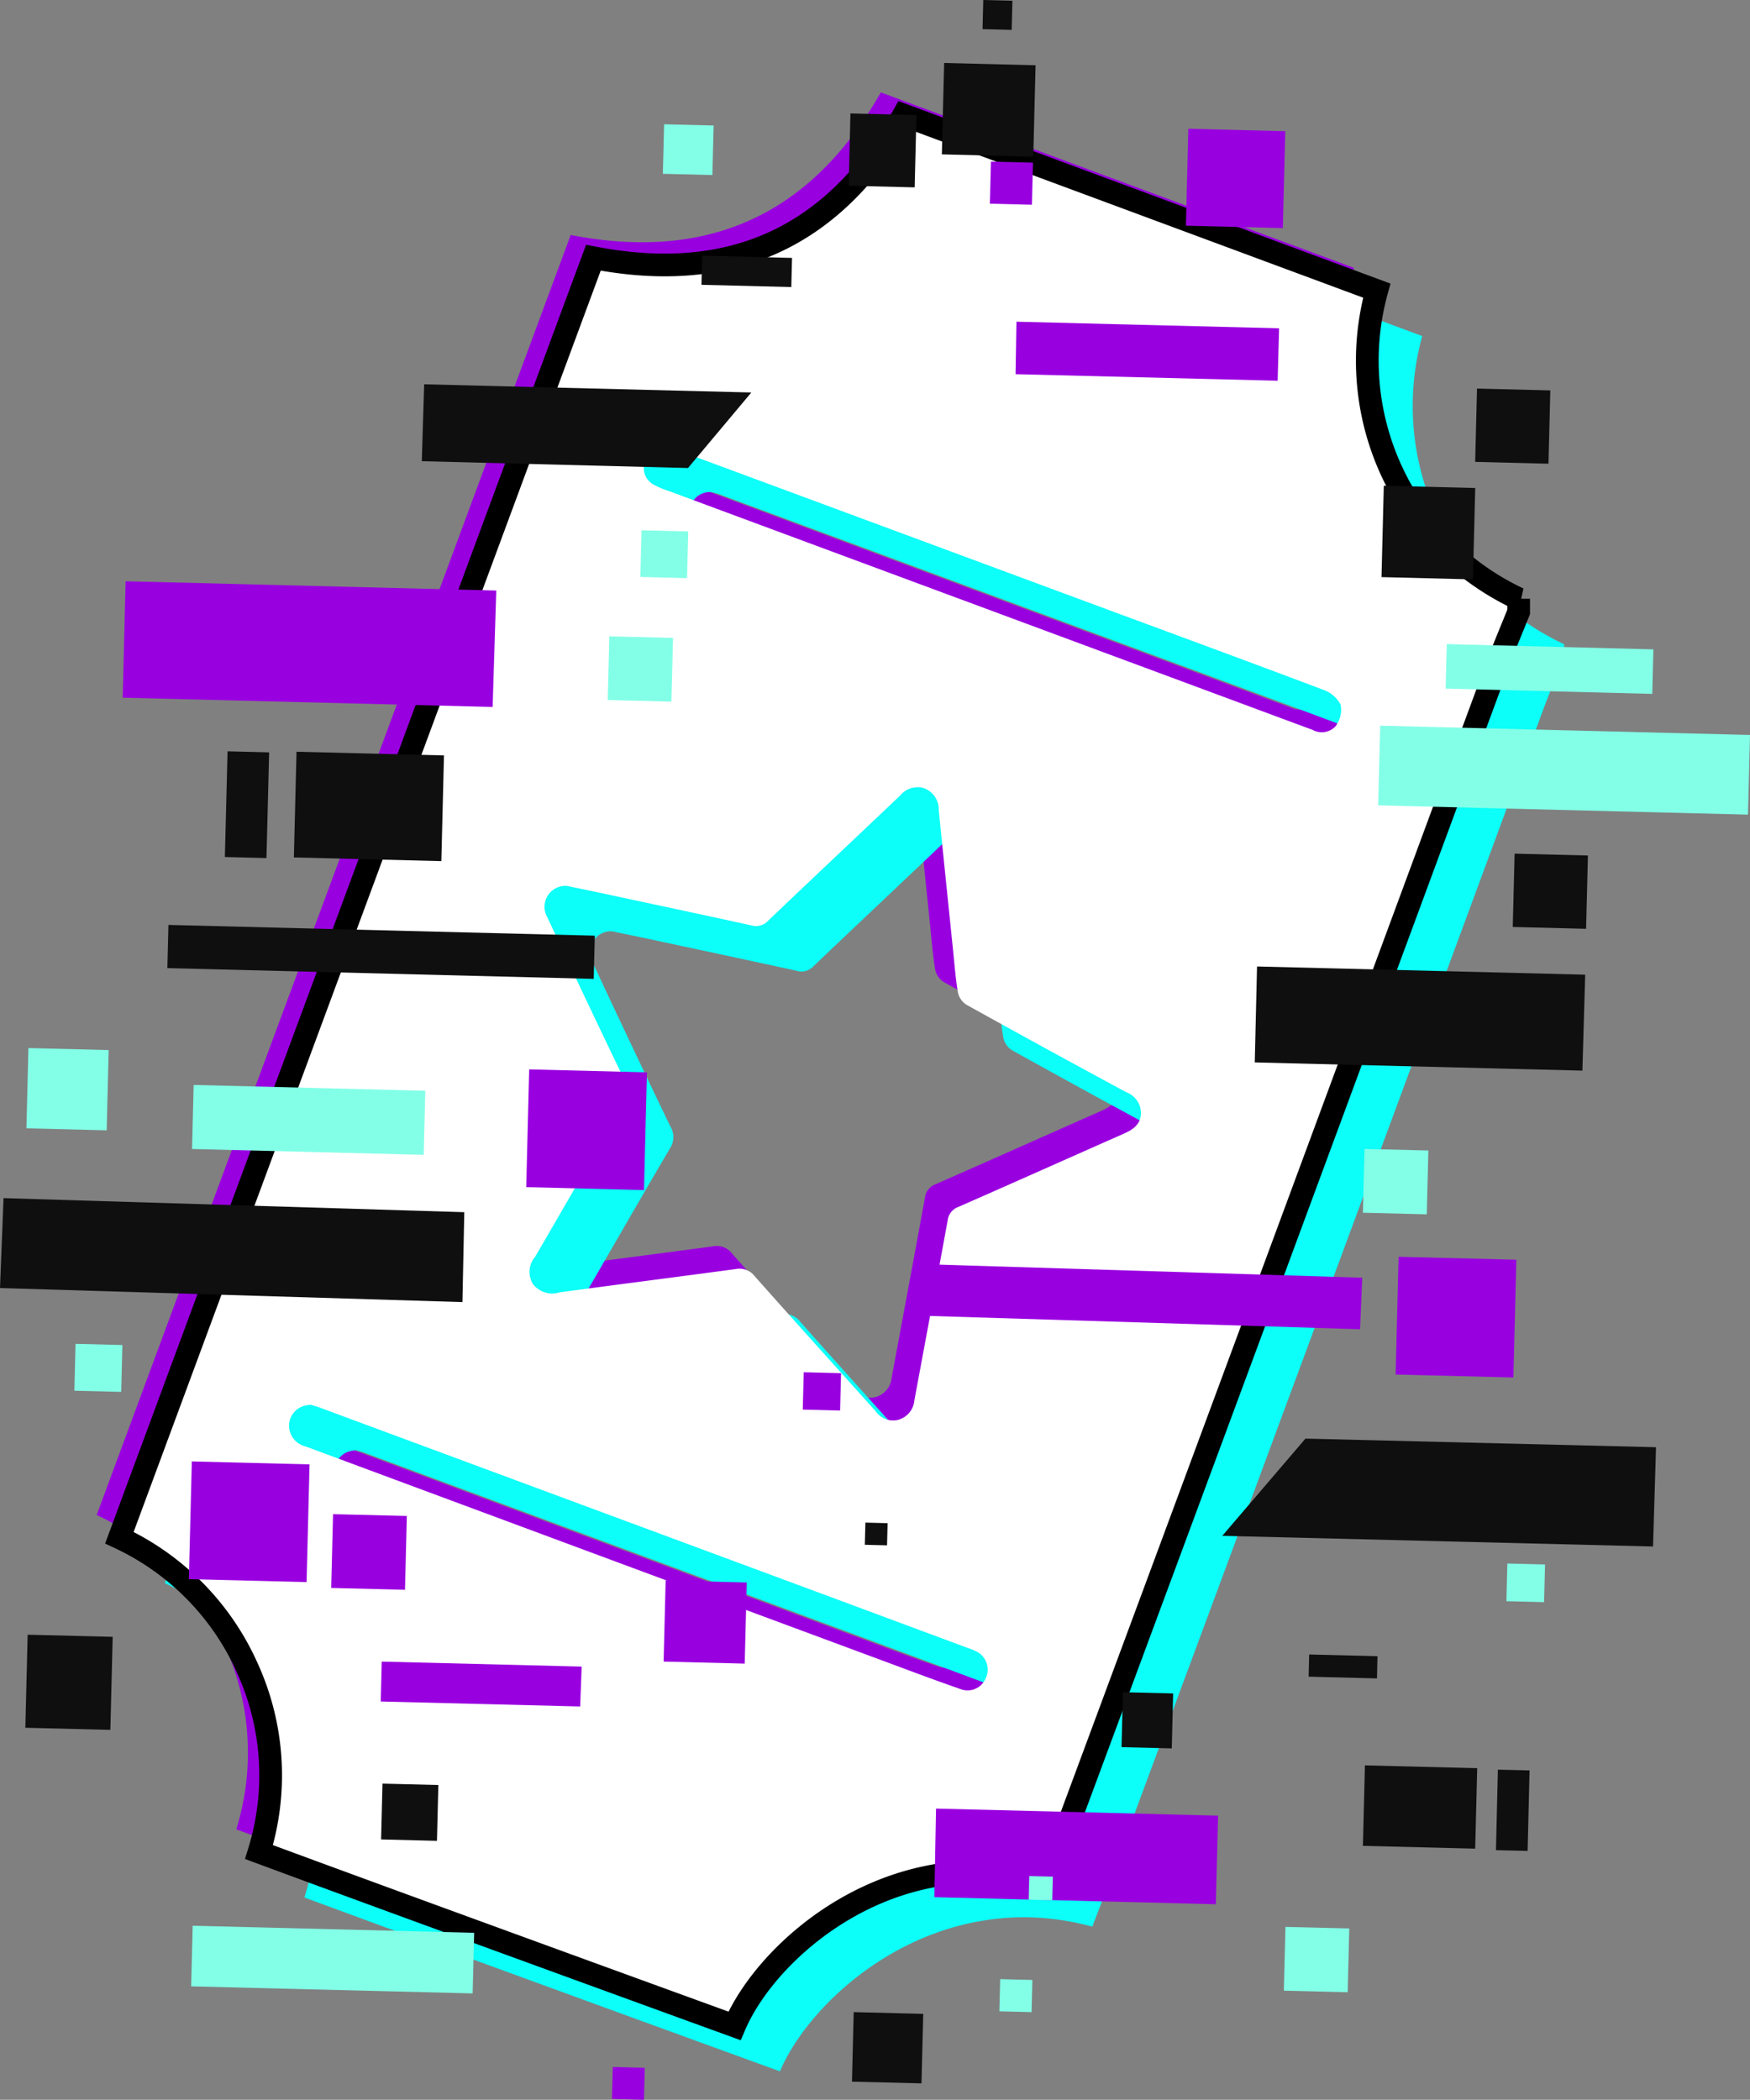 <svg id="Group_37188" data-name="Group 37188" xmlns="http://www.w3.org/2000/svg" xmlns:xlink="http://www.w3.org/1999/xlink" width="77.027" height="92.423" viewBox="0 0 77.027 92.423">
  <rect x="0" y="0" width="77.027" height="92.423" fill="#808080" stroke="none"/>
  <defs>
    <clipPath id="clip-path">
      <rect id="Rectangle_23021" data-name="Rectangle 23021" width="77.027" height="92.423" transform="translate(0 0)" fill="none"/>
    </clipPath>
  </defs>
  <g id="Group_37188-2" data-name="Group 37188" clip-path="url(#clip-path)">
    <path id="Path_78330" data-name="Path 78330" d="M59.6,11.792,38.769,4.067C35.738,9.4,31.246,11.53,25.118,10.344Q14.716,38.439,4.255,66.683A11.482,11.482,0,0,1,9.9,72.45a11.39,11.39,0,0,1,.5,8.069c6.073,2.252,20.929,7.652,20.929,7.652,1.448-3.407,6.958-8.221,13.75-6.369.177-.465.361-.936.536-1.41Q50.4,67.507,55.172,54.619,60.05,41.437,64.92,28.25c.288-.779.615-1.543.924-2.315v-.58A11.576,11.576,0,0,1,59.6,11.792M42.409,72.81a.866.866,0,0,1-1.139.533c-1.153-.4-2.3-.833-3.443-1.258q-8.682-3.219-17.362-6.443-4-1.485-8-2.971a.947.947,0,0,1-.742-.949.911.911,0,0,1,.678-.846,1.624,1.624,0,0,1,.269-.045c.112.034.252.069.387.118l22.926,8.5L41.5,71.5a4.355,4.355,0,0,1,.449.176.894.894,0,0,1,.463,1.137M48.463,48.9c-2.428,1.072-4.85,2.157-7.28,3.223a.716.716,0,0,0-.471.592c-.482,2.643-.976,5.284-1.466,7.926a.974.974,0,0,1-.738.86.93.93,0,0,1-.968-.389c-1.774-1.977-3.555-3.948-5.317-5.934a.845.845,0,0,0-.834-.321c-2.584.349-5.171.677-7.754,1.026a1.075,1.075,0,0,1-1.169-.354,1.018,1.018,0,0,1,.087-1.21c1.314-2.251,2.607-4.515,3.929-6.761a.9.9,0,0,0,.027-.972Q24.781,43,23.1,39.392a.924.924,0,0,1,.841-1.4c.695.146,1.466.3,2.236.47,1.966.421,3.933.84,5.9,1.271a.72.72,0,0,0,.733-.207c1.932-1.845,3.88-3.674,5.815-5.515a.984.984,0,0,1,1.044-.319,1,1,0,0,1,.651.981q.309,3.049.624,6.1c.066.641.113,1.285.221,1.918a.857.857,0,0,0,.375.534q3.5,1.946,7.029,3.847a.992.992,0,0,1,.652.925c-.014.492-.346.721-.753.9m9.356-17.974a.832.832,0,0,1-1.055.2c-.981-.36-1.959-.726-2.939-1.09L28.46,20.62a3.8,3.8,0,0,1-.666-.277.83.83,0,0,1-.422-.985.9.9,0,0,1,.938-.7c.1.028.255.061.4.117q9.022,3.341,18.044,6.686c3.5,1.3,7,2.582,10.487,3.9a1.392,1.392,0,0,1,.763.645,1.167,1.167,0,0,1-.189.914" fill="#9900e0"/>
    <path id="Path_78331" data-name="Path 78331" d="M62.6,14.792,41.769,7.067c-3.031,5.332-7.523,7.463-13.651,6.277q-10.4,28.1-20.863,56.339A11.482,11.482,0,0,1,12.9,75.45a11.39,11.39,0,0,1,.5,8.069c6.073,2.252,20.929,7.652,20.929,7.652,1.448-3.407,6.958-8.221,13.75-6.369.177-.465.361-.936.536-1.41Q53.4,70.507,58.172,57.619,63.05,44.437,67.92,31.25c.288-.779.615-1.543.924-2.315v-.58A11.576,11.576,0,0,1,62.6,14.792M45.409,75.81a.866.866,0,0,1-1.139.533c-1.153-.4-2.3-.833-3.443-1.258q-8.682-3.219-17.362-6.443-4-1.485-8-2.971a.947.947,0,0,1-.742-.949.911.911,0,0,1,.678-.846,1.624,1.624,0,0,1,.269-.045c.112.034.252.069.387.118l22.926,8.5L44.5,74.5a4.355,4.355,0,0,1,.449.176.894.894,0,0,1,.463,1.137M51.463,51.9c-2.428,1.072-4.85,2.157-7.28,3.223a.716.716,0,0,0-.471.592c-.482,2.643-.976,5.284-1.466,7.926a.974.974,0,0,1-.738.86.93.93,0,0,1-.968-.389c-1.774-1.977-3.555-3.948-5.317-5.934a.845.845,0,0,0-.834-.321c-2.584.349-5.171.677-7.754,1.026a1.075,1.075,0,0,1-1.169-.354,1.018,1.018,0,0,1,.087-1.21c1.314-2.251,2.607-4.515,3.929-6.761a.9.9,0,0,0,.027-.972Q27.781,46,26.1,42.392a.924.924,0,0,1,.841-1.4c.695.146,1.466.3,2.236.47,1.966.421,3.933.84,5.9,1.271a.72.72,0,0,0,.733-.207c1.932-1.845,3.88-3.674,5.815-5.515a.984.984,0,0,1,1.044-.319,1,1,0,0,1,.651.981q.309,3.049.624,6.1c.066.641.113,1.285.221,1.918a.857.857,0,0,0,.375.534q3.5,1.946,7.029,3.847a.992.992,0,0,1,.652.925c-.014.492-.346.721-.753.9m9.356-17.974a.832.832,0,0,1-1.055.2c-.981-.36-1.959-.726-2.939-1.09L31.46,23.62a3.8,3.8,0,0,1-.666-.277.83.83,0,0,1-.422-.985.9.9,0,0,1,.938-.7c.1.028.255.061.4.117q9.022,3.341,18.044,6.686c3.5,1.3,7,2.582,10.487,3.9a1.392,1.392,0,0,1,.763.645,1.167,1.167,0,0,1-.189.914" fill="#0cfff8"/>
    <path id="Path_78332" data-name="Path 78332" d="M60.6,12.792,39.769,5.067c-3.031,5.332-7.523,7.463-13.651,6.277Q15.716,39.439,5.255,67.683A11.482,11.482,0,0,1,10.9,73.45a11.39,11.39,0,0,1,.5,8.069c6.073,2.252,20.929,7.652,20.929,7.652,1.448-3.407,6.958-8.221,13.75-6.369.177-.465.361-.936.536-1.41Q51.4,68.507,56.172,55.619,61.05,42.437,65.92,29.25c.288-.779.615-1.543.924-2.315v-.58A11.576,11.576,0,0,1,60.6,12.792M43.409,73.81a.866.866,0,0,1-1.139.533c-1.153-.4-2.3-.833-3.443-1.258q-8.682-3.219-17.362-6.443-4-1.485-8-2.971a.947.947,0,0,1-.742-.949.911.911,0,0,1,.678-.846,1.624,1.624,0,0,1,.269-.045c.112.034.252.069.387.118l22.926,8.5L42.5,72.5a4.355,4.355,0,0,1,.449.176.894.894,0,0,1,.463,1.137M49.463,49.9c-2.428,1.072-4.85,2.157-7.28,3.223a.716.716,0,0,0-.471.592c-.482,2.643-.976,5.284-1.466,7.926a.974.974,0,0,1-.738.86.93.93,0,0,1-.968-.389c-1.774-1.977-3.555-3.948-5.317-5.934a.845.845,0,0,0-.834-.321c-2.584.349-5.171.677-7.754,1.026a1.075,1.075,0,0,1-1.169-.354,1.018,1.018,0,0,1,.087-1.21c1.314-2.251,2.607-4.515,3.929-6.761a.9.9,0,0,0,.027-.972Q25.781,44,24.1,40.392a.924.924,0,0,1,.841-1.4c.695.146,1.466.3,2.236.47,1.966.421,3.933.84,5.9,1.271a.72.72,0,0,0,.733-.207c1.932-1.845,3.88-3.674,5.815-5.515a.984.984,0,0,1,1.044-.319,1,1,0,0,1,.651.981q.309,3.049.624,6.1c.066.641.113,1.285.221,1.918a.857.857,0,0,0,.375.534q3.5,1.946,7.029,3.847a.992.992,0,0,1,.652.925c-.014.492-.346.721-.753.9m9.356-17.974a.832.832,0,0,1-1.055.2c-.981-.36-1.959-.726-2.939-1.09L29.46,21.62a3.8,3.8,0,0,1-.666-.277.83.83,0,0,1-.422-.985.9.9,0,0,1,.938-.7c.1.028.255.061.4.117q9.022,3.341,18.044,6.686c3.5,1.3,7,2.582,10.487,3.9a1.392,1.392,0,0,1,.763.645,1.167,1.167,0,0,1-.189.914" fill="#fff"/>
    <path id="Path_78333" data-name="Path 78333" d="M60.6,12.792,39.769,5.066c-3.031,5.332-7.523,7.464-13.651,6.278Q15.714,39.437,5.255,67.683A11.487,11.487,0,0,1,10.9,73.449a11.388,11.388,0,0,1,.5,8.07c6.073,2.252,20.93,7.652,20.93,7.652,1.448-3.408,6.958-8.221,13.75-6.369.177-.465.36-.936.536-1.41Q51.4,68.507,56.172,55.619,61.05,42.437,65.92,29.25c.288-.779.615-1.544.924-2.315v-.58A11.576,11.576,0,0,1,60.6,12.792Z" fill="none" stroke="#000" stroke-width="1"/>
    <path id="Path_78334" data-name="Path 78334" d="M21.683,31.117,5.4,30.709l.129-5.125,16.314.409Z" fill="#9900e0"/>
    <rect id="Rectangle_22982" data-name="Rectangle 22982" width="3.542" height="4.942" transform="matrix(0.025, -1, 1, 0.025, 59.989, 81.246)" fill="#0f0f0f"/>
    <path id="Path_78335" data-name="Path 78335" d="M41.126,83.506l12.389.31.1-3.9L41.2,79.606Z" fill="#9900e0"/>
    <rect id="Rectangle_22983" data-name="Rectangle 22983" width="3.544" height="1.394" transform="matrix(0.024, -1, 1, 0.024, 65.845, 81.436)" fill="#0f0f0f"/>
    <rect id="Rectangle_22984" data-name="Rectangle 22984" width="1.416" height="1.417" transform="matrix(0.025, -1, 1, 0.025, 43.988, 88.529)" fill="#83ffe7"/>
    <rect id="Rectangle_22985" data-name="Rectangle 22985" width="0.976" height="0.978" transform="matrix(0.026, -1, 1, 0.026, 38.065, 67.994)" fill="#0f0f0f"/>
    <rect id="Rectangle_22986" data-name="Rectangle 22986" width="2.419" height="2.212" transform="translate(49.365 76.901) rotate(-88.579)" fill="#0f0f0f"/>
    <rect id="Rectangle_22987" data-name="Rectangle 22987" width="1.659" height="1.659" transform="matrix(0.025, -1, 1, 0.025, 66.305, 70.478)" fill="#83ffe7"/>
    <rect id="Rectangle_22988" data-name="Rectangle 22988" width="1.039" height="1.039" transform="translate(45.278 83.615) rotate(-88.622)" fill="#83ffe7"/>
    <rect id="Rectangle_22989" data-name="Rectangle 22989" width="3.061" height="3.061" transform="translate(37.5 91.625) rotate(-88.577)" fill="#0f0f0f"/>
    <path id="Path_78336" data-name="Path 78336" d="M57.6,73.8l3.008.076.023-.977-3.008-.076Z" fill="#0f0f0f"/>
    <rect id="Rectangle_22990" data-name="Rectangle 22990" width="2.457" height="2.459" transform="matrix(0.025, -1, 1, 0.025, 16.774, 80.964)" fill="#0f0f0f"/>
    <rect id="Rectangle_22991" data-name="Rectangle 22991" width="2.669" height="12.394" transform="translate(8.414 87.43) rotate(-88.561)" fill="#83ffe7"/>
    <path id="Path_78337" data-name="Path 78337" d="M25.536,75.112l-8.778-.22.045-1.756,8.8.22Z" fill="#9900e0"/>
    <path id="Path_78338" data-name="Path 78338" d="M26.937,92.387l1.409.036.034-1.409-1.409-.036Z" fill="#9900e0"/>
    <rect id="Rectangle_22992" data-name="Rectangle 22992" width="3.249" height="3.249" transform="translate(14.578 69.894) rotate(-88.571)" fill="#9900e0"/>
    <path id="Path_78339" data-name="Path 78339" d="M18.67,16.915l14.4.361L30.282,20.6l-11.716-.3Z" fill="#0f0f0f"/>
    <path id="Path_78340" data-name="Path 78340" d="M72.759,68.07,53.8,67.6l3.66-4.279L72.89,63.7Z" fill="#0f0f0f"/>
    <path id="Path_78341" data-name="Path 78341" d="M.156,52.736l20.28.619-.082,3.957L0,56.693Z" fill="#0f0f0f"/>
    <rect id="Rectangle_22993" data-name="Rectangle 22993" width="4.654" height="6.493" transform="translate(12.935 37.741) rotate(-88.572)" fill="#0f0f0f"/>
    <rect id="Rectangle_22994" data-name="Rectangle 22994" width="3.534" height="3.534" transform="translate(1.163 49.664) rotate(-88.573)" fill="#83ffe7"/>
    <rect id="Rectangle_22995" data-name="Rectangle 22995" width="2.063" height="2.062" transform="matrix(0.025, -1, 1, 0.025, 3.273, 61.213)" fill="#83ffe7"/>
    <rect id="Rectangle_22996" data-name="Rectangle 22996" width="3.572" height="3.571" transform="translate(29.209 73.135) rotate(-88.556)" fill="#9900e0"/>
    <rect id="Rectangle_22997" data-name="Rectangle 22997" width="4.654" height="1.831" transform="translate(9.898 37.722) rotate(-88.547)" fill="#0f0f0f"/>
    <rect id="Rectangle_22998" data-name="Rectangle 22998" width="2.821" height="10.2" transform="translate(8.453 50.574) rotate(-88.558)" fill="#83ffe7"/>
    <rect id="Rectangle_22999" data-name="Rectangle 22999" width="1.283" height="1.283" transform="translate(43.247 1.283) rotate(-88.571)" fill="#0f0f0f"/>
    <rect id="Rectangle_23000" data-name="Rectangle 23000" width="3.183" height="2.906" transform="translate(37.354 8.175) rotate(-88.578)" fill="#0f0f0f"/>
    <rect id="Rectangle_23001" data-name="Rectangle 23001" width="2.18" height="2.18" transform="matrix(0.025, -1, 1, 0.025, 29.176, 7.65)" fill="#83ffe7"/>
    <rect id="Rectangle_23002" data-name="Rectangle 23002" width="4.023" height="4.024" transform="matrix(0.025, -1, 1, 0.025, 41.456, 6.795)" fill="#0f0f0f"/>
    <rect id="Rectangle_23003" data-name="Rectangle 23003" width="1.283" height="3.956" transform="translate(30.875 12.536) rotate(-88.571)" fill="#0f0f0f"/>
    <path id="Path_78342" data-name="Path 78342" d="M69.65,47.124l-14.421-.361.1-4.223,14.444.361Z" fill="#0f0f0f"/>
    <rect id="Rectangle_23004" data-name="Rectangle 23004" width="4.097" height="3.744" transform="translate(1.115 76.048) rotate(-88.573)" fill="#0f0f0f"/>
    <rect id="Rectangle_23005" data-name="Rectangle 23005" width="3.228" height="3.228" transform="translate(66.585 40.801) rotate(-88.562)" fill="#0f0f0f"/>
    <rect id="Rectangle_23006" data-name="Rectangle 23006" width="2.807" height="2.809" transform="matrix(0.025, -1, 1, 0.025, 56.509, 87.62)" fill="#83ffe7"/>
    <rect id="Rectangle_23007" data-name="Rectangle 23007" width="5.185" height="5.185" transform="translate(61.429 60.501) rotate(-88.563)" fill="#9900e0"/>
    <rect id="Rectangle_23008" data-name="Rectangle 23008" width="3.228" height="3.228" transform="translate(64.93 20.33) rotate(-88.562)" fill="#0f0f0f"/>
    <rect id="Rectangle_23009" data-name="Rectangle 23009" width="2.81" height="2.812" transform="translate(59.989 53.379) rotate(-88.572)" fill="#83ffe7"/>
    <rect id="Rectangle_23010" data-name="Rectangle 23010" width="3.508" height="16.283" transform="translate(60.661 35.448) rotate(-88.563)" fill="#83ffe7"/>
    <path id="Path_78343" data-name="Path 78343" d="M44.7,16.47l11.536.288L56.3,14.45l-11.561-.29Z" fill="#9900e0"/>
    <rect id="Rectangle_23011" data-name="Rectangle 23011" width="1.853" height="1.851" transform="translate(43.57 8.966) rotate(-88.577)" fill="#9900e0"/>
    <rect id="Rectangle_23012" data-name="Rectangle 23012" width="4.268" height="4.268" transform="translate(52.198 9.934) rotate(-88.564)" fill="#9900e0"/>
    <rect id="Rectangle_23013" data-name="Rectangle 23013" width="5.183" height="5.183" transform="translate(8.313 69.507) rotate(-88.563)" fill="#9900e0"/>
    <rect id="Rectangle_23014" data-name="Rectangle 23014" width="1.644" height="1.644" transform="translate(35.334 62.044) rotate(-88.536)" fill="#9900e0"/>
    <rect id="Rectangle_23015" data-name="Rectangle 23015" width="2.804" height="2.804" transform="translate(26.75 30.812) rotate(-88.569)" fill="#83ffe7"/>
    <rect id="Rectangle_23016" data-name="Rectangle 23016" width="1.902" height="18.773" transform="translate(7.366 42.612) rotate(-88.554)" fill="#0f0f0f"/>
    <rect id="Rectangle_23017" data-name="Rectangle 23017" width="2.056" height="2.056" transform="translate(28.186 25.396) rotate(-88.578)" fill="#83ffe7"/>
    <path id="Path_78344" data-name="Path 78344" d="M59.864,58.508l-19.391-.6.057-2.269,19.43.6Z" fill="#9900e0"/>
    <rect id="Rectangle_23018" data-name="Rectangle 23018" width="1.96" height="9.098" transform="translate(63.63 30.309) rotate(-88.538)" fill="#83ffe7"/>
    <rect id="Rectangle_23019" data-name="Rectangle 23019" width="5.185" height="5.185" transform="translate(23.162 52.253) rotate(-88.563)" fill="#9900e0"/>
    <rect id="Rectangle_23020" data-name="Rectangle 23020" width="4.023" height="4.024" transform="matrix(0.025, -1, 1, 0.025, 60.808, 25.402)" fill="#0f0f0f"/>
  </g>
</svg>
